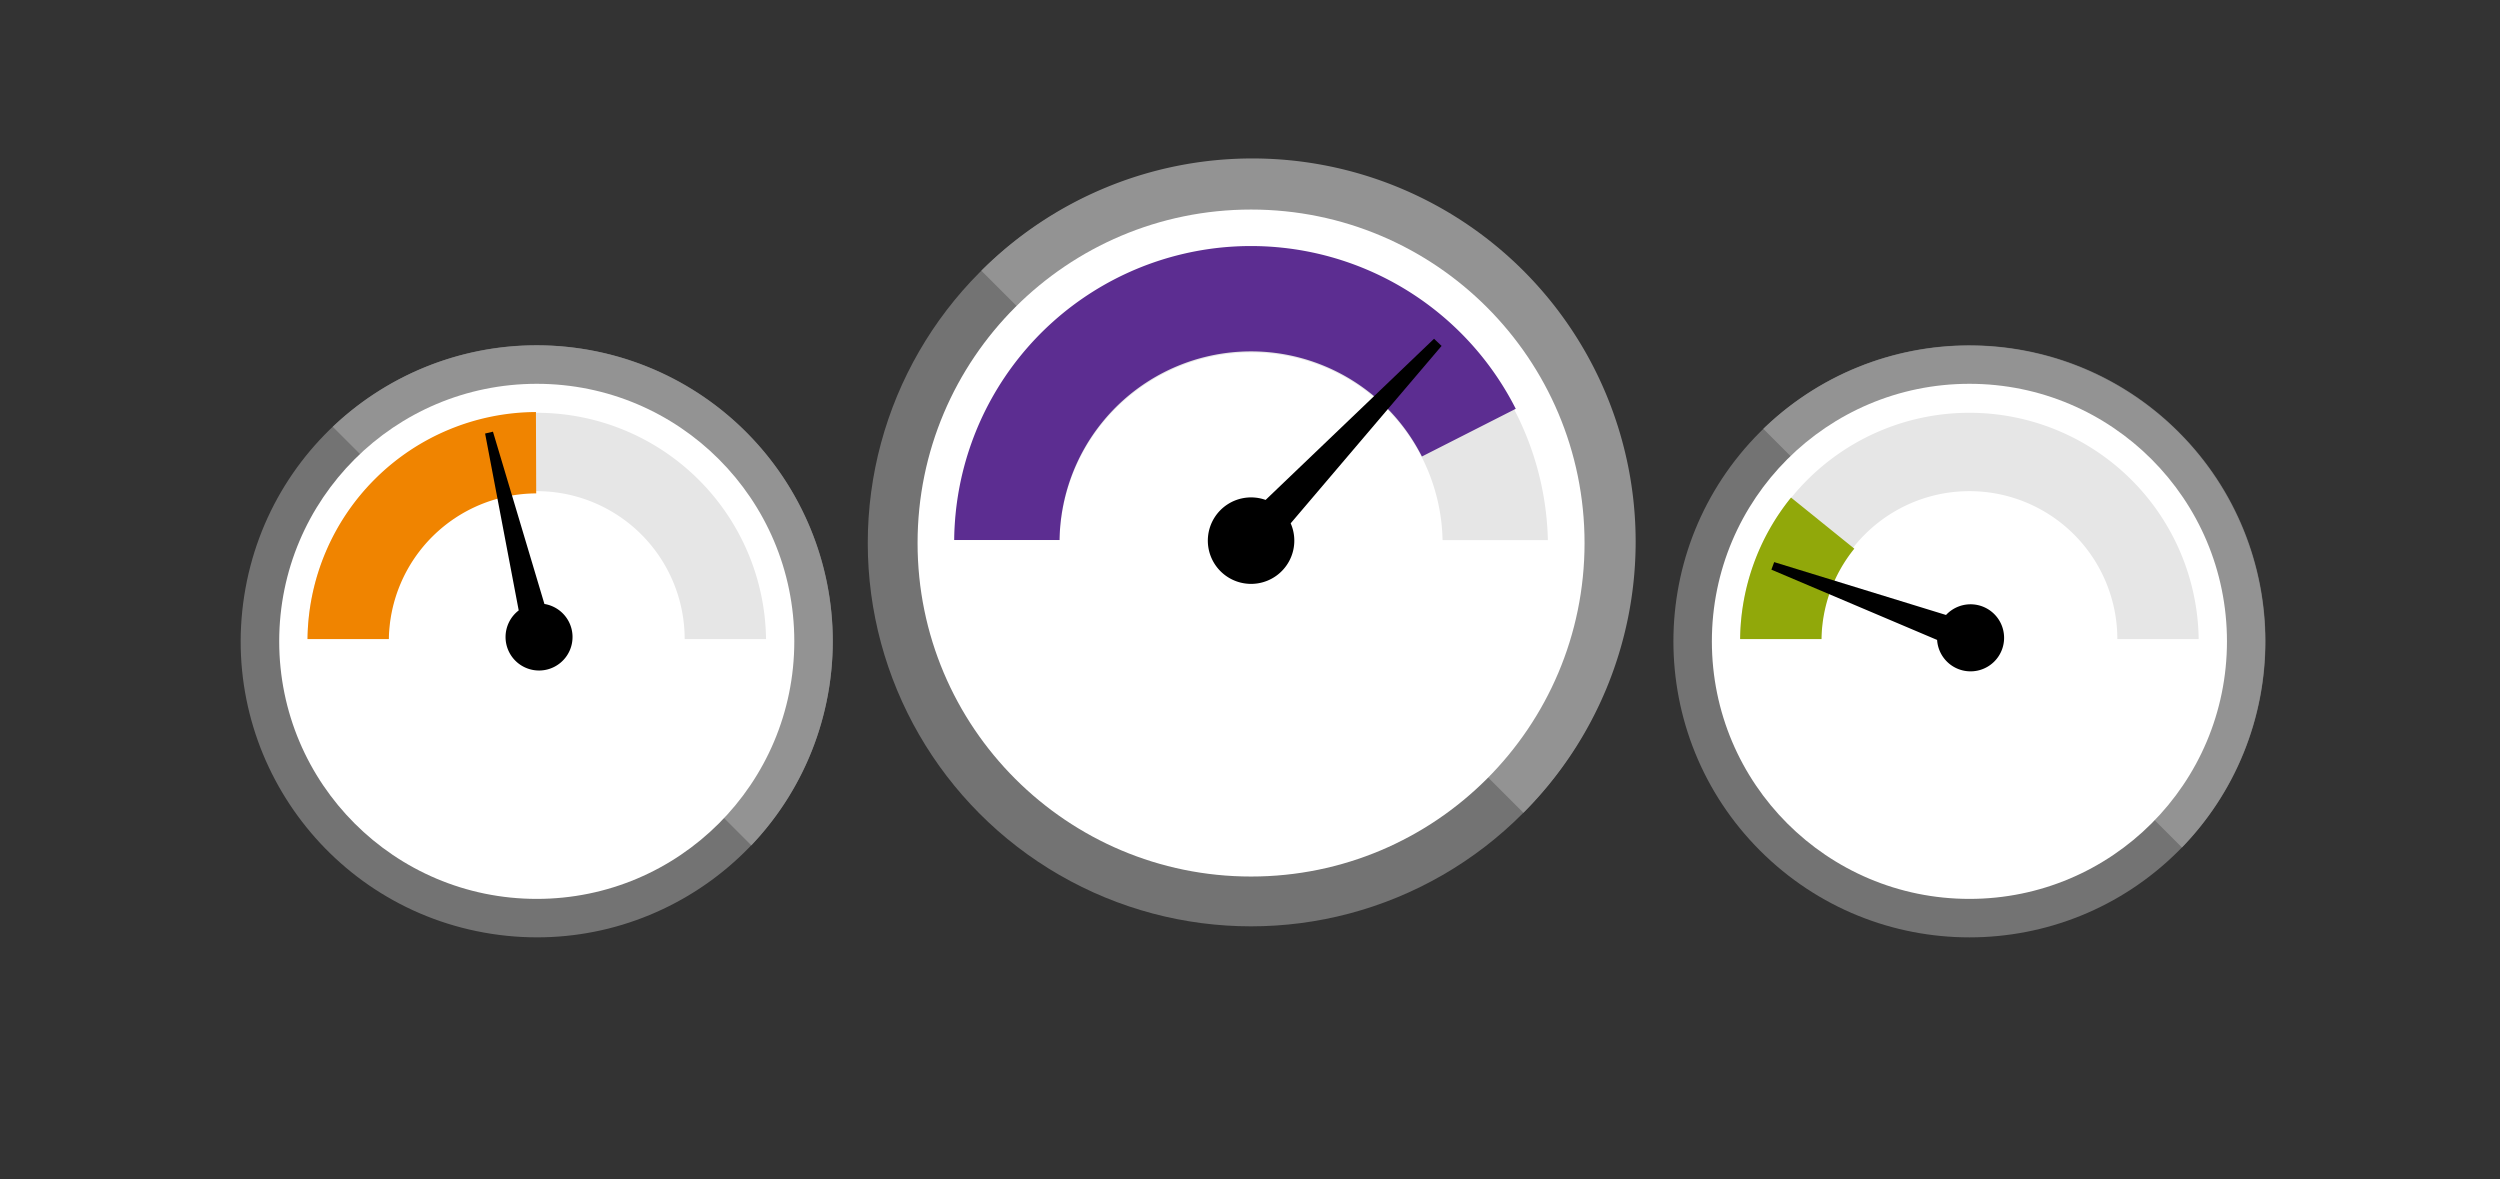 <svg id="Layer_1" data-name="Layer 1" xmlns="http://www.w3.org/2000/svg" viewBox="0 0 636 300"><rect x="0" y="0" width="636" height="300" fill="#333333" stroke="none"/><defs><style>.cls-1{fill:#737373;}.cls-2{fill:#939393;}.cls-3{fill:#fff;}.cls-4{fill:#e6e6e6;}.cls-5{fill:#f08400;}.cls-6{fill:#5c2d91;}.cls-7{fill:none;}.cls-8{fill:#91a80a;}</style></defs><title>swimlane-speed-gauge-comparison_notext</title><circle class="cls-1" cx="136.55" cy="163.16" r="75.31" transform="translate(-45.62 273.06) rotate(-81.18)"/><path class="cls-2" d="M191.13,215.05A75.31,75.31,0,0,0,84.66,108.58Z"/><circle class="cls-3" cx="136.55" cy="163.16" r="65.52"/><path class="cls-4" d="M98.92,162.58a37.63,37.63,0,0,1,75.26,0h20.7a58.33,58.33,0,0,0-116.65,0Z"/><path class="cls-5" d="M136.34,104.82a58.4,58.4,0,0,0-58.11,57.76H98.92a37.68,37.68,0,0,1,37.49-37.06Z"/><path d="M125.41,109.82l-2,.47,8.55,45a8.52,8.52,0,1,0,6.54-1.64Z"/><circle class="cls-1" cx="318.27" cy="138.15" r="97.51"/><path class="cls-2" d="M387.55,206.77a97.51,97.51,0,0,0-137.9-137.9Z"/><circle class="cls-3" cx="318.27" cy="138.15" r="84.84"/><path class="cls-4" d="M269.55,137.41a48.73,48.73,0,0,1,97.44,0h26.79a75.52,75.52,0,0,0-151,0Z"/><path class="cls-6" d="M361.72,116.14,385.61,104a75.5,75.5,0,0,0-142.86,33.38h26.8a48.71,48.71,0,0,1,92.17-21.27Z"/><path class="cls-7" d="M318,62.62a75.61,75.61,0,0,0-75.24,74.79h26.8a48.79,48.79,0,0,1,48.54-48Z"/><path class="cls-7" d="M259.52,90.8a75.07,75.07,0,0,0-16.77,46.61h26.8a48.45,48.45,0,0,1,10.81-29.81Z"/><path d="M366.74,88l-1.92-1.82-42.85,41a11,11,0,1,0,6.38,5.95Z"/><circle class="cls-1" cx="501.02" cy="163.16" r="75.31" transform="translate(31.38 402.06) rotate(-45)"/><path class="cls-2" d="M555.08,215.59A75.31,75.31,0,0,0,448.59,109.1Z"/><circle class="cls-3" cx="501.02" cy="163.16" r="65.52"/><path class="cls-4" d="M463.39,162.58a37.63,37.63,0,0,1,75.26,0h20.69a58.33,58.33,0,0,0-116.65,0Z"/><path class="cls-8" d="M455.64,126.58a58.11,58.11,0,0,0-12.95,36h20.7a37.45,37.45,0,0,1,8.35-23Z"/><path d="M451.35,143l-.71,1.92,42.16,17.88a8.53,8.53,0,1,0,2.27-6.35Z"/></svg>